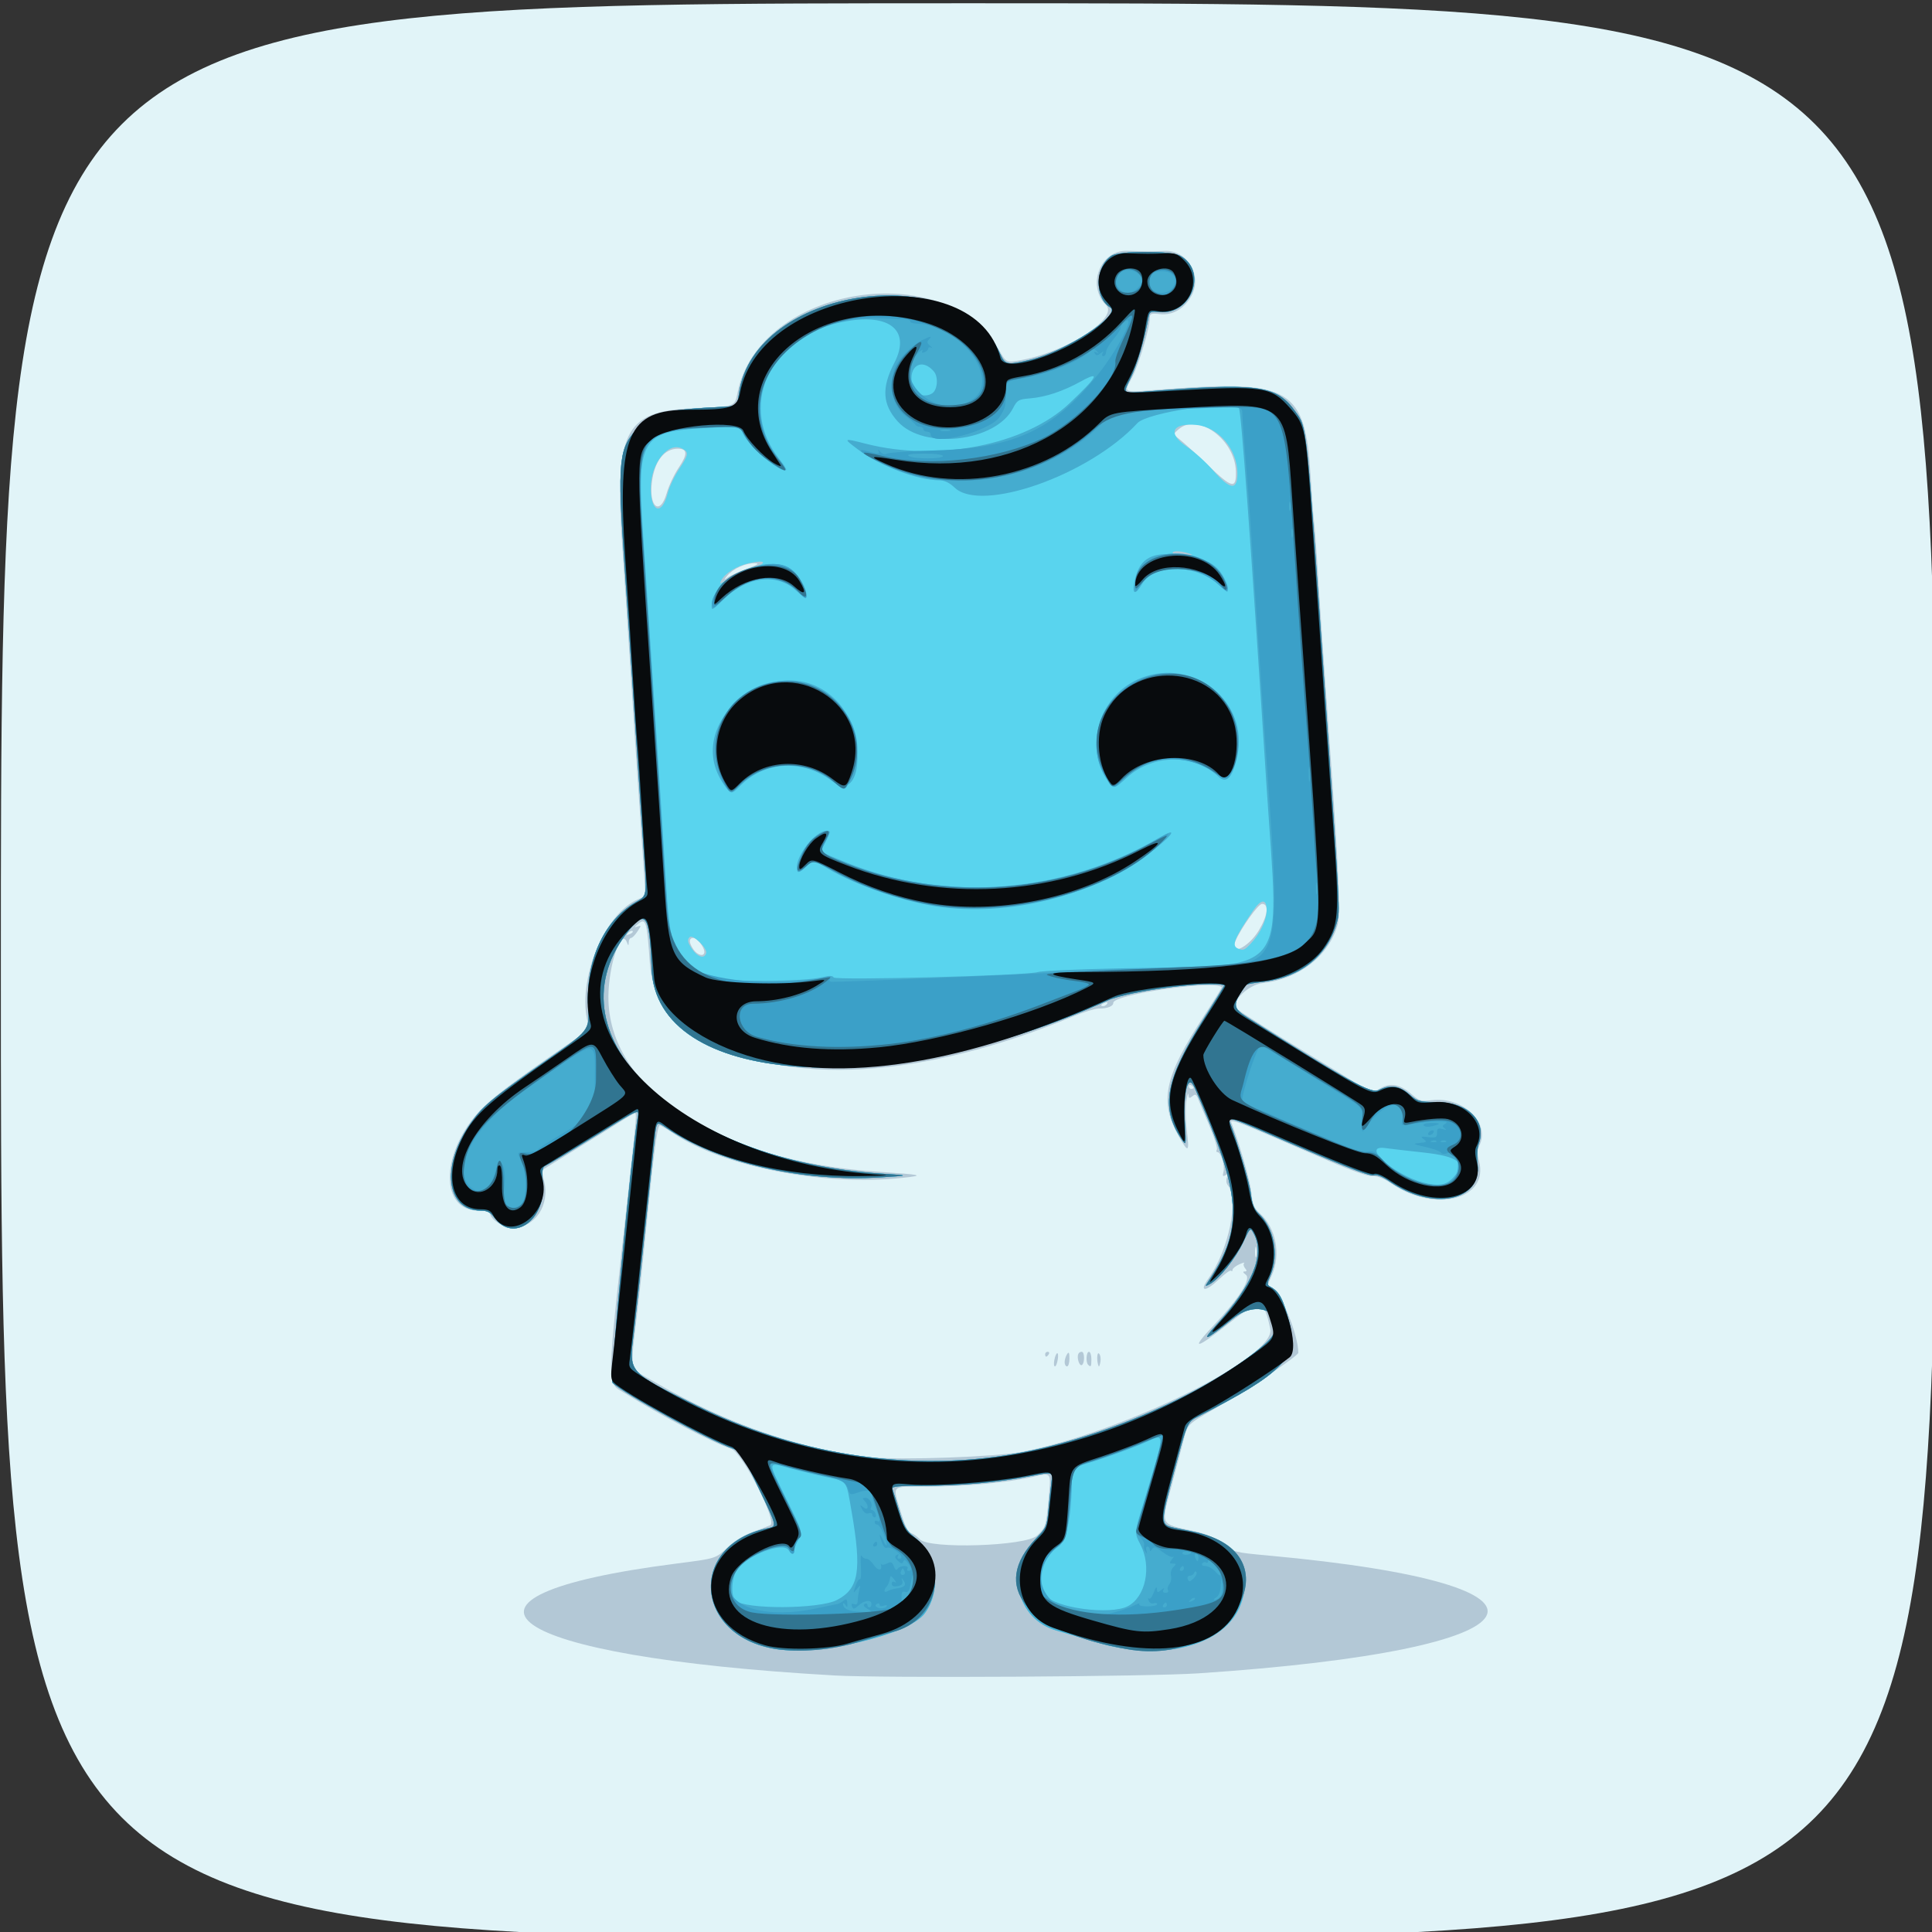 <?xml version="1.0" encoding="UTF-8" standalone="no"?>
<!-- Created with Inkscape (http://www.inkscape.org/) -->

<svg
   width="210mm"
   height="210mm"
   viewBox="0 0 210 210"
   version="1.1"
   id="svg5"
   xml:space="preserve"
   inkscape:version="1.2.1 (9c6d41e4, 2022-07-14)"
   sodipodi:docname="mascot_bg.svg"
   xmlns:inkscape="http://www.inkscape.org/namespaces/inkscape"
   xmlns:sodipodi="http://sodipodi.sourceforge.net/DTD/sodipodi-0.dtd"
   xmlns="http://www.w3.org/2000/svg"
   xmlns:svg="http://www.w3.org/2000/svg"><rect x="0" y="0" width="210" height="210" fill="#333333" stroke="none"/><sodipodi:namedview
     id="namedview7"
     pagecolor="#ffffff"
     bordercolor="#666666"
     borderopacity="1.0"
     inkscape:showpageshadow="2"
     inkscape:pageopacity="0.0"
     inkscape:pagecheckerboard="0"
     inkscape:deskcolor="#d1d1d1"
     inkscape:document-units="px"
     showgrid="false"
     inkscape:zoom="0.914906"
     inkscape:cx="379.27393"
     inkscape:cy="540.49268"
     inkscape:window-width="1860"
     inkscape:window-height="1205"
     inkscape:window-x="1303"
     inkscape:window-y="120"
     inkscape:window-maximized="0"
     inkscape:current-layer="layer1" /><defs
     id="defs2" /><g
     inkscape:label="Ebene 1"
     inkscape:groupmode="layer"
     id="layer1"><g
       id="g486"
       style="display:inline"
       transform="translate(0,-35.454)"><path
         style="display:inline;fill:#e1f4f8;stroke-width:0.265"
         d="m 0.094,140.981 c 0,-105.172 0,-105.172 105.172,-105.172 105.172,0 105.172,0 105.172,105.172 0,105.172 0,105.172 -105.172,105.172 -105.172,0 -105.172,0 -105.172,-105.172 z"
         id="path500" /><path
         style="display:inline;fill:#b3c8d6;stroke-width:0.265"
         d="m 90.714,217.569 c -36.246,-2.046 -45.429,-8.553 -17.169,-12.165 4.262,-0.545 4.262,-0.545 5.465,-1.698 0.747,-0.716 1.79,-1.367 2.75,-1.716 0.85,-0.31 1.737,-0.65 1.969,-0.756 0.808,-0.369 -3.049,-7.908 -4.244,-8.296 -1.975,-0.641 -7.845,-3.708 -11.525,-6.02 -2.104,-1.322 -2.142,0.398 0.523,-23.712 0.663,-6.001 0.724,-6.747 0.549,-6.747 -0.094,0 -0.85,0.434 -1.68,0.965 -0.83,0.531 -3.056,1.913 -4.948,3.07 -1.892,1.158 -3.463,2.126 -3.492,2.152 -0.029,0.026 0.072,0.538 0.224,1.138 0.672,2.647 -0.953,5.106 -3.374,5.108 -1.075,9.8e-4 -2.486,-0.893 -2.486,-1.574 0,-0.155 -0.569,-0.277 -1.296,-0.277 -4.11,0 -4.124,-6.044 -0.024,-10.643 1.264,-1.418 3.603,-3.202 9.633,-7.348 2.279,-1.567 2.485,-1.779 2.321,-2.381 -1.24,-4.552 1.754,-11.94 5.461,-13.475 0.8,-0.331 0.803,-0.338 0.682,-2.094 -0.739,-10.746 -1.219,-17.942 -1.565,-23.457 -0.228,-3.638 -0.589,-9.073 -0.802,-12.078 -0.939,-13.255 0.112,-15.415 7.657,-15.737 4.687,-0.2 4.498,-0.13 4.848,-1.799 2.419,-11.532 22.635,-14.743 28.408,-4.513 0.783,1.387 0.783,1.387 2.562,1.046 4.913,-0.942 10.443,-4.557 9.071,-5.929 -2.154,-2.154 -0.637,-6.033 2.312,-5.916 1.948,0.077 2.602,0.079 4.042,0.011 2.403,-0.114 4.068,2.538 2.984,4.75 -0.713,1.454 -2.056,2.276 -3.467,2.121 -0.982,-0.108 -1.124,-0.058 -1.124,0.396 0,1.05 -1.12,4.862 -1.877,6.388 -0.953,1.921 -1.47,1.747 3.994,1.34 13.131,-0.977 14.795,0.043 15.356,9.415 0.135,2.256 0.306,4.518 0.38,5.027 0.074,0.509 0.254,2.891 0.4,5.292 0.252,4.142 0.59,9.022 1.455,21.034 0.811,11.254 1.018,16.356 0.709,17.467 -0.945,3.399 -4.165,5.905 -8.168,6.358 -1.576,0.178 -3.512,2.099 -2.806,2.783 0.303,0.293 4.711,3.073 8.152,5.141 1.601,0.962 3.732,2.264 4.737,2.893 1.827,1.144 1.827,1.144 2.706,0.625 1.112,-0.656 2.18,-0.456 3.432,0.643 0.824,0.723 1.035,0.786 2.163,0.642 3.45,-0.44 6.478,2.521 5.138,5.024 -0.189,0.353 -0.185,0.84 0.013,1.582 1.114,4.174 -4.787,5.688 -9.537,2.448 -0.813,-0.555 -1.515,-0.83 -2.029,-0.795 -0.479,0.033 -2.391,-0.637 -4.895,-1.715 -2.26,-0.973 -5.578,-2.401 -7.375,-3.175 -2.361,-1.017 -3.22,-1.287 -3.1,-0.975 0.932,2.429 2.053,6.345 2.182,7.621 0.13,1.291 0.298,1.711 0.9,2.249 1.792,1.603 2.353,4.511 1.313,6.801 -0.483,1.065 -0.485,1.119 -0.029,1.264 0.939,0.298 2.927,5.135 2.927,7.122 0,0.346 -5.569,4.064 -9.26,6.183 -2.778,1.594 -2.778,1.594 -3.202,3.276 -0.233,0.925 -0.848,3.263 -1.366,5.196 -1.106,4.13 -1.205,3.927 2.258,4.677 1.532,0.332 2.374,0.689 3.307,1.404 1.228,0.941 1.324,0.966 4.956,1.299 34.945,3.206 30.794,10.256 -7.541,12.809 -5.471,0.364 -34.226,0.533 -39.555,0.232 z m 22.017,-15.208 c 0.93,-0.904 0.963,-1.003 1.219,-3.706 0.313,-3.301 0.414,-3.143 -1.7,-2.668 -2.73,0.614 -7.235,1.034 -11.298,1.053 -4.326,0.02 -3.973,-0.358 -2.923,3.131 0.348,1.155 0.699,1.828 1.006,1.925 0.259,0.082 0.684,0.385 0.945,0.672 0.987,1.09 11.556,0.754 12.75,-0.406 z m -1.698,-9.085 c 11.165,-2.169 27.649,-10.309 27.04,-13.353 -0.643,-3.218 -1.102,-3.298 -4.329,-0.752 -3.848,3.036 -4.461,3.136 -1.777,0.292 2.708,-2.87 4.059,-5.006 3.45,-5.451 -0.305,-0.223 -0.357,-0.355 -0.138,-0.355 0.261,0 0.274,-0.089 0.053,-0.355 -0.162,-0.195 -0.206,-0.444 -0.099,-0.553 0.108,-0.109 -0.131,-0.049 -0.531,0.133 -0.4,0.182 -0.728,0.45 -0.728,0.597 0,0.146 -0.074,0.192 -0.165,0.101 -0.091,-0.091 -0.656,0.305 -1.257,0.879 -1.552,1.484 -2.264,1.452 -1.191,-0.054 2.204,-3.096 3.343,-8.623 2.089,-10.135 -0.153,-0.184 -0.196,-0.549 -0.097,-0.809 0.135,-0.351 0.091,-0.418 -0.169,-0.257 -0.265,0.164 -0.313,0.072 -0.197,-0.372 0.177,-0.675 -0.262,-2.14 -0.641,-2.14 -0.14,0 -0.176,-0.127 -0.08,-0.282 0.096,-0.155 -0.268,-1.316 -0.808,-2.58 -0.54,-1.264 -1.091,-2.578 -1.224,-2.92 -0.199,-0.512 -0.311,-0.565 -0.632,-0.298 -0.32,0.265 -0.396,0.234 -0.423,-0.172 -0.018,-0.272 -0.121,0.04 -0.228,0.695 -0.107,0.655 -0.087,2.069 0.045,3.141 0.3,2.443 0.19,2.548 -0.818,0.786 -2.211,-3.867 -1.681,-6.465 2.69,-13.188 1.088,-1.673 1.956,-3.071 1.928,-3.106 -0.657,-0.826 -11.78,0.767 -11.785,1.688 -0.002,0.379 -0.619,0.624 -1.574,0.624 -0.405,0 -1.615,0.365 -2.69,0.812 -16.542,6.872 -31.211,7.726 -40.588,2.361 -3.601,-2.06 -5.284,-4.556 -5.531,-8.2 -0.298,-4.391 -0.425,-4.835 -1.212,-4.217 -0.461,0.362 -0.511,0.466 -0.166,0.343 0.477,-0.17 0.479,-0.15 0.036,0.526 -0.253,0.386 -0.566,0.702 -0.694,0.702 -0.129,0 -0.243,0.208 -0.253,0.463 -0.017,0.42 -0.036,0.418 -0.211,-0.026 -0.607,-1.542 -1.974,2.506 -1.997,5.913 -0.068,10.098 11.92,17.91 29.247,19.06 4.919,0.327 5.208,0.397 2.716,0.664 -8.543,0.915 -19.393,-1.183 -24.869,-4.808 -0.743,-0.492 -1.418,-0.894 -1.5,-0.894 -0.3,0 -0.692,3.114 -1.786,14.155 -0.144,1.455 -0.434,4.134 -0.644,5.953 -0.817,7.075 -1.076,6.066 2.025,7.873 7.606,4.431 15.831,7.28 23.364,8.093 3.089,0.333 13.561,-0.038 16.35,-0.58 z m 3.563,-9.966 c 0.181,-0.949 0.52,-1.05 0.383,-0.114 -0.063,0.429 -0.203,0.78 -0.312,0.78 -0.109,0 -0.141,-0.299 -0.071,-0.665 z m 1.126,0.202 c 0.002,-0.255 0.119,-0.642 0.261,-0.86 0.195,-0.301 0.257,-0.189 0.261,0.463 0.002,0.473 -0.115,0.86 -0.261,0.86 -0.146,0 -0.263,-0.208 -0.261,-0.463 z m 1.494,-0.115 c -0.163,-0.623 -0.021,-1.009 0.37,-1.009 0.316,0 0.328,1.243 0.015,1.437 -0.129,0.08 -0.302,-0.113 -0.384,-0.427 z m 1.06,0.402 c -0.277,-0.277 -0.206,-1.411 0.088,-1.411 0.146,0 0.265,0.357 0.265,0.794 0,0.822 -0.054,0.916 -0.353,0.617 z m 1.152,0.176 c -0.235,-0.47 -0.211,-1.634 0.029,-1.394 0.151,0.151 0.221,0.556 0.156,0.9 -0.065,0.344 -0.148,0.566 -0.185,0.494 z m -5.827,-1.323 c 0,-0.146 0.126,-0.265 0.28,-0.265 0.154,0 0.207,0.119 0.117,0.265 -0.09,0.146 -0.216,0.265 -0.28,0.265 -0.064,0 -0.117,-0.119 -0.117,-0.265 z m 22.937,-11.576 c -0.067,-0.255 -0.121,-0.046 -0.121,0.463 0,0.509 0.054,0.718 0.121,0.463 0.067,-0.255 0.067,-0.671 0,-0.926 z m -6.797,-17.381 c 0,-0.064 -0.119,-0.19 -0.265,-0.28 -0.146,-0.09 -0.265,-0.037 -0.265,0.117 0,0.154 0.119,0.28 0.265,0.28 0.146,0 0.265,-0.052 0.265,-0.117 z m -9.395,-9.141 c 0.093,-0.15 -0.013,-0.194 -0.249,-0.104 -0.458,0.176 -0.542,0.366 -0.162,0.366 0.137,0 0.322,-0.118 0.411,-0.262 z m -43.787,-5.633 c 0,-0.53 -0.783,-1.514 -1.206,-1.514 -0.498,0 -0.486,0.528 0.03,1.264 0.448,0.639 1.176,0.794 1.176,0.25 z m 60.259,-2.321 c 0.986,-1.627 1.144,-2.897 0.361,-2.897 -0.41,0 -2.25,2.567 -2.899,4.044 -0.754,1.716 1.391,0.747 2.539,-1.146 z m -68.057,0.064 c -0.081,-0.082 -0.295,-1.7e-4 -0.474,0.181 -0.259,0.261 -0.229,0.292 0.148,0.148 0.261,-0.099 0.408,-0.247 0.326,-0.329 z m 12.364,-39.362 c 1.255,-0.466 1.475,-0.617 0.916,-0.627 -1.004,-0.019 -2.329,0.577 -2.968,1.334 -0.4,0.474 -0.415,0.539 -0.064,0.267 0.256,-0.198 1.208,-0.636 2.117,-0.974 z M 72.457,89.085 c 0.239,-0.821 0.833,-2.086 1.321,-2.81 0.986,-1.464 0.958,-2.047 -0.099,-2.047 -1.478,0 -2.521,1.333 -2.816,3.597 -0.358,2.752 0.877,3.729 1.595,1.26 z m 61.877,-2.409 c -0.089,-3.411 -4.08,-6.373 -6.185,-4.591 -0.658,0.557 -0.658,0.557 0.1,1.152 0.417,0.327 1.786,1.577 3.043,2.778 2.659,2.541 3.094,2.635 3.043,0.661 z"
         id="path498" /><path
         style="display:inline;fill:#59d4ee;stroke-width:0.265"
         d="m 84.074,214.662 c -8.684,-1.565 -9.205,-11.27 -0.702,-13.082 1.113,-0.237 1.154,-0.048 -0.977,-4.513 -1.659,-3.475 -1.922,-3.877 -2.712,-4.149 -2.586,-0.89 -11.944,-6.007 -13.1,-7.163 -0.291,-0.291 2.003,-24.599 2.708,-28.7 0.196,-1.141 0.466,-1.255 -4.881,2.044 -2.589,1.597 -4.894,2.975 -5.121,3.063 -0.339,0.13 -0.391,0.499 -0.285,2.057 0.265,3.916 -3.241,6.323 -5.25,3.606 -0.441,-0.596 -0.789,-0.782 -1.467,-0.782 -3.864,0 -4.385,-4.921 -1.02,-9.637 1.287,-1.803 2.576,-2.851 8.929,-7.257 3.878,-2.689 3.878,-2.689 3.737,-5.267 -0.274,-5.014 1.674,-9.324 5.13,-11.349 1.325,-0.776 1.285,-0.503 0.879,-6.046 -0.139,-1.892 -0.551,-8.023 -0.917,-13.626 C 68.658,108.259 68.155,100.758 67.905,97.192 67.081,85.392 67.213,84.091 69.46,81.876 c 1.599,-1.577 2.979,-1.908 9.213,-2.208 1.453,-0.07 1.453,-0.07 1.654,-1.476 1.639,-11.455 23.641,-14.788 28.372,-4.297 0.555,1.23 0.738,1.267 3.314,0.662 3.819,-0.897 9.938,-4.911 8.665,-5.684 -1.734,-1.053 -1.654,-4.441 0.133,-5.612 0.84,-0.551 6.34,-0.573 7.403,-0.03 3.061,1.563 1.409,6.414 -2.09,6.136 -1.071,-0.085 -1.178,-0.037 -1.289,0.571 -0.448,2.466 -1.266,5.232 -1.961,6.633 -0.814,1.64 -0.814,1.64 1.24,1.475 12.635,-1.015 14.621,-0.761 16.679,2.128 1.286,1.807 1.197,0.954 3.243,30.776 1.635,23.818 1.617,23.483 1.301,24.656 -0.993,3.686 -3.842,6.035 -7.948,6.551 -1.03,0.129 -1.901,0.275 -1.935,0.323 -1.544,2.157 -1.522,2.528 0.214,3.625 10.831,6.84 13.384,8.253 14.176,7.843 1.232,-0.637 2.25,-0.501 3.327,0.444 0.906,0.796 1.081,0.844 3.118,0.86 3.278,0.026 5.324,2.08 4.457,4.476 -0.178,0.492 -0.237,1.413 -0.141,2.218 0.482,4.073 -4.855,5.163 -9.53,1.947 -0.796,-0.547 -1.415,-0.795 -1.736,-0.693 -0.469,0.149 -3.33,-0.985 -12.674,-5.023 -2.39,-1.033 -3.214,-1.292 -3.085,-0.968 0.838,2.096 2.241,6.817 2.386,8.028 0.133,1.112 0.35,1.661 0.838,2.117 1.676,1.564 2.241,4.469 1.299,6.686 -0.41,0.967 -0.411,1.061 -0.008,1.287 0.984,0.551 1.359,1.266 2.071,3.955 0.974,3.675 -0.832,5.524 -9.866,10.102 -1.253,0.635 -1.253,0.635 -2.663,5.959 -1.537,5.805 -1.536,5.855 0.116,6.204 0.291,0.061 1.199,0.246 2.017,0.41 4.565,0.916 6.799,5.157 4.646,8.82 -2.254,3.835 -8.687,5.176 -15.262,3.181 -1.528,-0.464 -3.447,-1.028 -4.265,-1.254 -4.437,-1.227 -5.629,-6.578 -2.242,-10.062 1.08,-1.111 1.155,-1.287 1.321,-3.108 0.097,-1.062 0.243,-2.419 0.324,-3.017 0.148,-1.087 0.148,-1.087 -2.323,-0.611 -3.582,0.689 -7.451,1.037 -11.524,1.037 -2.747,0 -3.544,0.076 -3.449,0.331 0.068,0.182 0.393,1.246 0.723,2.364 0.502,1.701 0.768,2.168 1.627,2.858 2.502,2.01 3.031,5.829 1.156,8.344 -1.748,2.344 -11.74,4.671 -16.43,3.825 z m 25.293,-21.03 c 9.988,-1.571 21.997,-6.737 28.164,-12.115 3.06,-2.669 -0.386,-5.298 -3.559,-2.715 -2.951,2.402 -3.545,2.623 -1.75,0.651 3.904,-4.289 5.274,-7.597 4.084,-9.865 -0.399,-0.762 -0.399,-0.762 -1.197,0.926 -0.821,1.736 -2.614,3.982 -3.601,4.51 -0.558,0.299 -0.558,0.299 -0.053,-0.468 3.766,-5.711 3.491,-9.294 -1.602,-20.875 -0.713,-1.622 -1.268,0.377 -1.063,3.836 0.149,2.514 0.149,2.514 -0.382,1.72 -2.3,-3.439 -1.73,-6.461 2.468,-13.096 1.243,-1.964 2.24,-3.578 2.215,-3.586 -1.632,-0.538 -10.375,0.596 -12.708,1.649 -24.426,11.022 -49.106,9.285 -49.556,-3.487 -0.211,-5.992 -0.662,-6.587 -2.803,-3.704 -8.357,11.255 5.93,24.602 27.848,26.016 3.043,0.196 3.043,0.196 -0.132,0.396 -8.52,0.537 -17.754,-1.589 -23.283,-5.362 -1.089,-0.743 -1.095,-0.739 -1.278,0.976 -0.089,0.837 -0.583,5.51 -1.098,10.385 -0.515,4.875 -1.054,9.813 -1.198,10.973 -0.533,4.285 -0.67,4.127 6.749,7.796 10.62,5.251 22.623,7.187 33.734,5.439 z m -32.611,-54.565 c 0.173,-0.519 -1.441,-2.098 -1.791,-1.753 -0.224,0.221 -0.23,0.447 -0.019,0.839 0.654,1.221 1.556,1.677 1.811,0.913 z m 59.209,-1.063 c 1.006,-1.061 1.713,-2.557 1.713,-3.627 0,-1.254 -0.599,-1.231 -1.471,0.056 -2.067,3.05 -2.375,3.827 -1.638,4.124 0.58,0.234 0.693,0.19 1.396,-0.552 z M 81.737,97.208 c 1.758,-0.544 1.528,-0.951 -0.305,-0.54 -1.374,0.308 -2.605,1.07 -3.039,1.881 -0.244,0.456 -0.141,0.433 0.776,-0.174 0.582,-0.385 1.737,-0.91 2.568,-1.167 z m 47.474,-1.603 c -0.963,-0.308 -1.91,-0.308 -1.72,0 0.09,0.146 0.663,0.253 1.272,0.238 0.947,-0.023 1.012,-0.057 0.447,-0.238 z M 72.575,89.071 c 0.17,-0.674 0.719,-1.844 1.22,-2.599 1.057,-1.593 1.102,-1.859 0.379,-2.246 -1.534,-0.821 -3.437,1.559 -3.437,4.3 0,2.638 1.219,2.999 1.837,0.545 z m 61.927,-2.156 c 0,-2.606 -2.054,-5.039 -4.449,-5.269 -2.693,-0.259 -3.2,0.937 -1.012,2.389 0.78,0.518 2.048,1.666 2.818,2.551 1.844,2.12 2.644,2.219 2.644,0.328 z"
         id="path496" /><path
         style="display:inline;fill:#45accf;stroke-width:0.265"
         d="m 84.074,214.662 c -8.684,-1.565 -9.205,-11.27 -0.702,-13.082 1.113,-0.237 1.154,-0.048 -0.977,-4.513 -1.659,-3.475 -1.922,-3.877 -2.712,-4.149 -2.586,-0.89 -11.944,-6.007 -13.1,-7.163 -0.291,-0.291 2.003,-24.599 2.708,-28.7 0.196,-1.141 0.466,-1.255 -4.881,2.044 -2.589,1.597 -4.894,2.975 -5.121,3.063 -0.339,0.13 -0.391,0.499 -0.285,2.057 0.265,3.916 -3.241,6.323 -5.25,3.606 -0.441,-0.596 -0.789,-0.782 -1.467,-0.782 -3.864,0 -4.385,-4.921 -1.02,-9.637 1.287,-1.803 2.576,-2.851 8.929,-7.257 3.878,-2.689 3.878,-2.689 3.737,-5.267 -0.274,-5.014 1.674,-9.324 5.13,-11.349 1.325,-0.776 1.285,-0.503 0.879,-6.046 -0.139,-1.892 -0.551,-8.023 -0.917,-13.626 C 68.658,108.259 68.155,100.758 67.905,97.192 67.081,85.392 67.213,84.091 69.46,81.876 c 1.599,-1.577 2.979,-1.908 9.213,-2.208 1.453,-0.07 1.453,-0.07 1.654,-1.476 1.639,-11.455 23.641,-14.788 28.372,-4.297 0.555,1.23 0.738,1.267 3.314,0.662 3.819,-0.897 9.938,-4.911 8.665,-5.684 -1.734,-1.053 -1.654,-4.441 0.133,-5.612 0.84,-0.551 6.34,-0.573 7.403,-0.03 3.061,1.563 1.409,6.414 -2.09,6.136 -1.071,-0.085 -1.178,-0.037 -1.289,0.571 -0.448,2.466 -1.266,5.232 -1.961,6.633 -0.814,1.64 -0.814,1.64 1.24,1.475 12.635,-1.015 14.621,-0.761 16.679,2.128 1.286,1.807 1.197,0.954 3.243,30.776 1.635,23.818 1.617,23.483 1.301,24.656 -0.993,3.686 -3.842,6.035 -7.948,6.551 -1.03,0.129 -1.901,0.275 -1.935,0.323 -1.544,2.157 -1.522,2.528 0.214,3.625 10.831,6.84 13.384,8.253 14.176,7.843 1.232,-0.637 2.25,-0.501 3.327,0.444 0.906,0.796 1.081,0.844 3.118,0.86 3.278,0.026 5.324,2.08 4.457,4.476 -0.178,0.492 -0.237,1.413 -0.141,2.218 0.482,4.073 -4.855,5.163 -9.53,1.947 -0.796,-0.547 -1.415,-0.795 -1.736,-0.693 -0.469,0.149 -3.33,-0.985 -12.674,-5.023 -2.39,-1.033 -3.214,-1.292 -3.085,-0.968 0.838,2.096 2.241,6.817 2.386,8.028 0.133,1.112 0.35,1.661 0.838,2.117 1.676,1.564 2.241,4.469 1.299,6.686 -0.41,0.967 -0.411,1.061 -0.008,1.287 0.984,0.551 1.359,1.266 2.071,3.955 0.974,3.675 -0.832,5.524 -9.866,10.102 -1.253,0.635 -1.253,0.635 -2.663,5.959 -1.537,5.805 -1.536,5.855 0.116,6.204 0.291,0.061 1.199,0.246 2.017,0.41 4.565,0.916 6.799,5.157 4.646,8.82 -2.254,3.835 -8.687,5.176 -15.262,3.181 -1.528,-0.464 -3.447,-1.028 -4.265,-1.254 -4.437,-1.227 -5.629,-6.578 -2.242,-10.062 1.08,-1.111 1.155,-1.287 1.321,-3.108 0.097,-1.062 0.243,-2.419 0.324,-3.017 0.148,-1.087 0.148,-1.087 -2.323,-0.611 -3.582,0.689 -7.451,1.037 -11.524,1.037 -2.747,0 -3.544,0.076 -3.449,0.331 0.068,0.182 0.393,1.246 0.723,2.364 0.502,1.701 0.768,2.168 1.627,2.858 2.502,2.01 3.031,5.829 1.156,8.344 -1.748,2.344 -11.74,4.671 -16.43,3.825 z m 38.51,-4.618 c 1.953,-1.01 2.625,-4.317 1.366,-6.723 -0.641,-1.224 -0.639,-1.257 0.195,-3.999 2.571,-8.453 2.546,-8.081 0.467,-7.138 -1.952,0.885 -7.064,2.64 -7.689,2.64 -0.314,0 -0.411,0.297 -0.411,1.257 0.001,3.981 -0.579,6.933 -1.471,7.484 -1.701,1.051 -2.414,3.766 -1.387,5.282 0.929,1.372 7.015,2.188 8.931,1.197 z m -31.617,-0.674 c 2.398,-1.235 2.718,-3.174 1.592,-9.651 -0.603,-3.469 -0.422,-3.222 -2.718,-3.712 -1.121,-0.239 -2.911,-0.672 -3.979,-0.962 -2.492,-0.675 -2.468,-0.875 -0.398,3.327 1.771,3.596 1.778,3.62 1.333,4.374 -0.246,0.417 -0.448,0.948 -0.448,1.181 0,0.542 -0.254,0.538 -0.656,-0.011 -0.638,-0.873 -4.385,0.553 -5.537,2.107 -0.63,0.849 -0.761,2.856 -0.222,3.395 0.988,0.988 9.09,0.953 11.033,-0.047 z m 18.401,-15.738 c 9.988,-1.571 21.997,-6.737 28.164,-12.115 3.06,-2.669 -0.386,-5.298 -3.559,-2.715 -2.951,2.402 -3.545,2.623 -1.75,0.651 3.904,-4.289 5.274,-7.597 4.084,-9.865 -0.399,-0.762 -0.399,-0.762 -1.197,0.926 -0.821,1.736 -2.614,3.982 -3.601,4.51 -0.558,0.299 -0.558,0.299 -0.053,-0.468 3.766,-5.711 3.491,-9.294 -1.602,-20.875 -0.713,-1.622 -1.268,0.377 -1.063,3.836 0.149,2.514 0.149,2.514 -0.382,1.72 -2.3,-3.439 -1.73,-6.461 2.468,-13.096 1.243,-1.964 2.24,-3.578 2.215,-3.586 -1.632,-0.538 -10.375,0.596 -12.708,1.649 -24.426,11.022 -49.106,9.285 -49.556,-3.487 -0.211,-5.992 -0.662,-6.587 -2.803,-3.704 -8.357,11.255 5.93,24.602 27.848,26.016 3.043,0.196 3.043,0.196 -0.132,0.396 -8.52,0.537 -17.754,-1.589 -23.283,-5.362 -1.089,-0.743 -1.095,-0.739 -1.278,0.976 -0.089,0.837 -0.583,5.51 -1.098,10.385 -0.515,4.875 -1.054,9.813 -1.198,10.973 -0.533,4.285 -0.67,4.127 6.749,7.796 10.62,5.251 22.623,7.187 33.734,5.439 z m 48.617,-30.202 c 1.448,-1.581 0.567,-2.291 -3.373,-2.716 -1.673,-0.181 -3.489,-0.391 -4.035,-0.468 -2.715,-0.383 0.852,2.876 4.084,3.731 1.701,0.45 2.537,0.313 3.325,-0.547 z M 89.384,141.674 c 0.745,-0.19 1.104,-0.183 1.232,0.023 0.212,0.343 21.096,-0.205 22.191,-0.582 0.364,-0.125 4.293,-0.306 8.731,-0.401 19.011,-0.408 17.504,1.419 16.146,-19.578 -1.757,-27.172 -2.776,-41.09 -3.024,-41.338 -0.87,-0.87 -9.961,0.488 -11.03,1.647 -5.198,5.639 -16.955,9.792 -19.861,7.015 -0.554,-0.529 -1.104,-0.795 -1.651,-0.798 -2.369,-0.011 -6.429,-1.54 -8.811,-3.317 -1.709,-1.275 -1.685,-1.295 0.803,-0.659 7.853,2.009 17.336,0.137 22.105,-4.362 3.074,-2.9 3.464,-3.614 1.333,-2.442 -2.038,1.121 -3.886,1.736 -5.644,1.879 -1.181,0.096 -1.344,0.192 -1.785,1.051 -1.886,3.677 -9.709,4.586 -12.536,1.457 -1.672,-1.851 -1.781,-3.666 -0.381,-6.356 1.934,-3.715 -0.743,-5.619 -6.121,-4.353 -7.639,1.798 -10.815,9.222 -6.343,14.83 0.453,0.568 0.773,1.083 0.712,1.144 -0.469,0.469 -4.125,-2.61 -4.675,-3.938 -0.338,-0.815 -0.338,-0.815 -3.798,-0.636 -7.419,0.383 -7.816,1.071 -7.038,12.187 0.132,1.892 0.369,5.404 0.526,7.805 0.157,2.401 0.462,6.985 0.677,10.186 0.492,7.317 0.865,13.086 1.284,19.855 0.443,7.172 1.13,8.492 5.072,9.754 1.483,0.475 9.933,0.421 11.886,-0.076 z M 102.488,134.076 c -3.812,-0.458 -9.334,-2.317 -12.52,-4.215 -1.582,-0.942 -1.582,-0.942 -2.285,-0.269 -0.85,0.815 -1.071,0.842 -1.071,0.134 0,-1.405 2.065,-3.958 3.201,-3.958 0.503,0 0.502,0.024 -0.039,1.084 -0.666,1.305 -0.865,1.092 2.175,2.333 10.849,4.431 23.702,3.404 34.152,-2.73 1.822,-1.07 1.541,-0.408 -0.529,1.244 -6.074,4.846 -15.095,7.338 -23.085,6.377 z M 78.959,121.102 c -5.522,-7.02 5.74,-15.901 11.996,-9.459 3.273,3.371 2.843,11.272 -0.475,8.738 -3.128,-2.388 -7.242,-2.236 -9.896,0.366 -1.075,1.054 -1.075,1.054 -1.625,0.355 z m 41.278,-1.03 c -2.442,-3.851 -0.54,-9.261 3.845,-10.94 5.737,-2.196 11.654,2.617 10.412,8.469 -0.507,2.388 -1.174,3.109 -2.076,2.245 -2.611,-2.5 -7.122,-2.442 -9.933,0.127 -1.463,1.337 -1.463,1.337 -2.248,0.099 z M 77.352,101.285 c 0,-2.99 6.208,-5.801 8.668,-3.925 0.89,0.679 1.651,2.016 1.651,2.901 0,0.313 -0.336,0.13 -1.167,-0.637 -2.053,-1.893 -5.23,-1.528 -7.754,0.889 -1.381,1.323 -1.398,1.333 -1.398,0.772 z m 45.927,-2.439 c 0.452,-2.511 1.672,-3.37 4.427,-3.116 3.23,0.298 4.498,0.907 5.366,2.574 0.699,1.344 0.467,1.73 -0.488,0.813 -2.471,-2.371 -7.107,-2.457 -8.464,-0.157 -0.691,1.172 -1.063,1.122 -0.841,-0.114 z M 101.33,78.205 c 0.58,-0.379 0.685,-1.788 0.177,-2.377 -1.458,-1.689 -3.044,-0.318 -2.201,1.901 0.261,0.686 1.321,0.935 2.024,0.476 z"
         id="path494" /><path
         style="display:inline;fill:#3ba0c8;stroke-width:0.265"
         d="m 84.298,214.681 c -8.844,-1.402 -9.541,-11.265 -0.927,-13.101 1.113,-0.237 1.154,-0.048 -0.977,-4.513 -1.659,-3.475 -1.922,-3.877 -2.712,-4.149 -2.586,-0.89 -11.944,-6.007 -13.1,-7.163 -0.291,-0.291 2.003,-24.599 2.708,-28.7 0.196,-1.141 0.466,-1.255 -4.881,2.044 -2.589,1.597 -4.894,2.975 -5.121,3.063 -0.339,0.13 -0.391,0.499 -0.285,2.057 0.265,3.916 -3.241,6.323 -5.25,3.606 -0.441,-0.596 -0.789,-0.782 -1.467,-0.782 -3.791,0 -4.383,-4.854 -1.153,-9.458 1.35,-1.924 2.181,-2.617 8.136,-6.779 4.803,-3.357 4.803,-3.357 4.663,-5.929 -0.274,-5.008 1.676,-9.319 5.13,-11.343 1.325,-0.776 1.285,-0.503 0.879,-6.046 -0.139,-1.892 -0.551,-8.023 -0.917,-13.626 C 68.658,108.259 68.155,100.758 67.905,97.192 67.081,85.392 67.213,84.091 69.46,81.876 c 1.599,-1.577 2.979,-1.908 9.213,-2.208 1.453,-0.07 1.453,-0.07 1.654,-1.476 1.639,-11.455 23.641,-14.788 28.372,-4.297 0.555,1.23 0.738,1.267 3.314,0.662 3.819,-0.897 9.938,-4.911 8.665,-5.684 -1.734,-1.053 -1.654,-4.441 0.133,-5.612 0.84,-0.551 6.34,-0.573 7.403,-0.03 3.081,1.573 1.341,6.471 -2.179,6.136 -0.978,-0.093 -1.088,-0.041 -1.198,0.567 -0.452,2.48 -1.267,5.236 -1.963,6.639 -0.814,1.64 -0.814,1.64 1.24,1.475 12.635,-1.015 14.621,-0.761 16.679,2.128 1.286,1.807 1.197,0.954 3.243,30.776 1.628,23.725 1.616,23.487 1.307,24.657 -0.954,3.616 -3.897,6.04 -7.954,6.549 -1.03,0.129 -1.901,0.275 -1.935,0.323 -1.544,2.157 -1.522,2.528 0.214,3.625 10.831,6.84 13.384,8.253 14.176,7.843 1.232,-0.637 2.25,-0.501 3.327,0.444 0.906,0.796 1.081,0.844 3.118,0.86 3.278,0.026 5.324,2.08 4.457,4.476 -0.178,0.492 -0.237,1.413 -0.141,2.218 0.482,4.073 -4.855,5.163 -9.53,1.947 -0.796,-0.547 -1.415,-0.795 -1.736,-0.693 -0.472,0.15 -3.893,-1.209 -12.679,-5.036 -2.451,-1.067 -3.221,-1.309 -3.085,-0.968 0.845,2.116 2.246,6.827 2.391,8.041 0.133,1.112 0.35,1.661 0.838,2.117 1.676,1.564 2.241,4.469 1.299,6.686 -0.41,0.967 -0.411,1.061 -0.008,1.287 0.984,0.551 1.359,1.266 2.071,3.955 0.974,3.675 -0.832,5.524 -9.864,10.101 -1.252,0.634 -1.252,0.634 -2.67,5.954 -1.547,5.806 -1.546,5.858 0.121,6.209 0.291,0.061 1.199,0.246 2.017,0.41 11.208,2.25 4.174,14.762 -7.176,12.765 -11.097,-1.953 -15.078,-6.801 -9.931,-12.097 1.062,-1.093 1.14,-1.276 1.305,-3.092 0.097,-1.062 0.243,-2.419 0.324,-3.017 0.148,-1.087 0.148,-1.087 -2.323,-0.611 -3.582,0.689 -7.451,1.037 -11.524,1.037 -2.747,0 -3.544,0.076 -3.449,0.331 0.068,0.182 0.393,1.246 0.723,2.364 0.502,1.701 0.768,2.168 1.627,2.858 3.92,3.15 2.604,9.117 -2.28,10.336 -0.584,0.146 -2.25,0.632 -3.701,1.08 -2.867,0.885 -6.436,1.189 -9.069,0.772 z m 37.291,-4.1 c 0.683,-0.207 1.501,-0.516 1.818,-0.685 0.316,-0.169 0.508,-0.199 0.426,-0.066 -0.082,0.133 0.32,0.238 0.894,0.234 0.574,-0.004 1.044,-0.114 1.044,-0.244 0,-0.13 -0.169,-0.171 -0.375,-0.092 -0.206,0.079 -0.451,-0.053 -0.543,-0.294 -0.092,-0.241 -0.075,-0.346 0.038,-0.232 0.113,0.113 0.349,-0.188 0.523,-0.67 0.193,-0.533 0.325,-0.682 0.337,-0.38 0.018,0.432 0.078,0.449 0.468,0.132 0.304,-0.247 0.384,-0.257 0.249,-0.032 -0.126,0.21 -0.043,0.331 0.229,0.331 0.235,0 0.351,-0.124 0.257,-0.276 -0.094,-0.152 -0.027,-0.449 0.148,-0.66 0.175,-0.211 0.256,-0.625 0.179,-0.919 -0.077,-0.294 0.036,-0.712 0.252,-0.927 0.347,-0.347 0.34,-0.392 -0.056,-0.392 -0.385,0 -0.399,-0.065 -0.094,-0.463 0.195,-0.255 0.254,-0.379 0.132,-0.276 -0.122,0.103 -0.634,-0.127 -1.137,-0.511 -0.756,-0.577 -0.956,-0.632 -1.154,-0.319 -0.167,0.264 -0.241,0.278 -0.243,0.048 -0.002,-0.182 -0.119,-0.331 -0.26,-0.331 -0.141,0 -0.189,0.208 -0.107,0.463 0.118,0.367 0.094,0.385 -0.116,0.09 -0.146,-0.205 -0.208,-0.52 -0.139,-0.701 0.069,-0.18 -0.129,-0.565 -0.44,-0.854 -0.565,-0.527 -0.565,-0.527 0.364,-3.533 1.632,-5.275 2.244,-7.679 1.924,-7.546 -3.019,1.251 -6.063,2.387 -7.635,2.849 -1.971,0.58 -1.971,0.58 -2.297,4.443 -0.326,3.863 -0.326,3.863 -1.471,4.921 -4.298,3.972 0.466,8.811 6.786,6.893 z m -32.86,-0.304 c 1.091,-0.232 2.121,-0.446 2.288,-0.474 0.167,-0.029 0.47,-0.19 0.672,-0.358 0.295,-0.244 0.377,-0.19 0.412,0.273 0.034,0.457 -0.009,0.496 -0.205,0.185 -0.137,-0.216 -0.251,-0.259 -0.253,-0.095 -0.007,0.53 0.627,0.803 1.98,0.852 1.242,0.045 1.284,0.026 0.692,-0.315 -0.409,-0.235 -0.525,-0.429 -0.331,-0.549 0.165,-0.102 0.3,-0.059 0.3,0.095 0,0.154 0.099,0.28 0.22,0.28 0.121,0 0.22,-0.159 0.22,-0.353 0,-0.52 -0.756,-0.446 -1.399,0.137 -0.477,0.433 -0.584,0.449 -0.714,0.111 -0.104,-0.271 -0.03,-0.351 0.231,-0.251 0.249,0.096 0.385,-0.025 0.387,-0.344 0.002,-0.27 0.076,-0.789 0.165,-1.153 0.158,-0.646 0.152,-0.649 -0.265,-0.132 -0.404,0.501 -0.411,0.484 -0.14,-0.33 0.158,-0.473 0.374,-0.806 0.48,-0.74 0.106,0.066 0.155,-0.559 0.107,-1.389 -0.047,-0.83 -0.017,-1.36 0.067,-1.178 0.084,0.182 0.319,0.331 0.522,0.331 0.203,0 0.563,0.297 0.801,0.659 0.425,0.649 0.954,0.689 0.803,0.06 -0.043,-0.177 -0.028,-0.234 0.033,-0.126 0.061,0.108 0.341,0.073 0.622,-0.078 0.421,-0.225 0.551,-0.17 0.729,0.312 0.143,0.387 0.282,0.481 0.408,0.276 0.105,-0.17 0.43,-0.31 0.721,-0.31 0.291,0 0.456,0.119 0.366,0.265 -0.09,0.146 -0.037,0.265 0.117,0.265 0.374,0 0.341,-0.295 -0.098,-0.874 -0.269,-0.354 -0.395,-0.388 -0.489,-0.132 -0.099,0.268 -0.229,0.248 -0.581,-0.087 -0.347,-0.33 -0.376,-0.48 -0.123,-0.636 0.214,-0.132 0.264,-0.097 0.142,0.101 -0.104,0.168 -0.063,0.305 0.091,0.305 0.495,0 0.3,-0.456 -0.389,-0.907 -0.368,-0.241 -0.785,-0.367 -0.927,-0.279 -0.142,0.088 -0.376,-0.153 -0.522,-0.535 -0.383,-1.008 -0.283,-1.193 0.142,-0.263 0.487,1.063 0.49,0.362 0.004,-0.802 -0.211,-0.505 -0.509,-0.918 -0.661,-0.918 -0.153,0 -0.278,-0.126 -0.278,-0.28 0,-0.154 0.119,-0.207 0.265,-0.117 0.376,0.232 0.328,-0.262 -0.132,-1.364 -0.218,-0.522 -0.397,-1.173 -0.397,-1.447 0,-0.56 -0.629,-0.647 -1.712,-0.235 -0.565,0.215 -0.714,0.179 -0.83,-0.198 -0.334,-1.083 -0.626,-1.231 -3.823,-1.935 -1.811,-0.399 -3.627,-0.855 -4.037,-1.014 -0.41,-0.159 -0.79,-0.289 -0.846,-0.289 -0.056,0 0.734,1.756 1.755,3.903 1.797,3.779 1.843,3.925 1.441,4.605 -0.228,0.386 -0.415,0.892 -0.415,1.124 0,0.591 -0.44,0.528 -0.6,-0.086 -0.24,-0.92 -3.895,0.309 -5.309,1.785 -3.389,3.537 1.261,6.146 8.29,4.651 z m 6.218,-6.986 c 0.09,-0.146 0.216,-0.265 0.28,-0.265 0.064,0 0.117,0.119 0.117,0.265 0,0.146 -0.126,0.265 -0.28,0.265 -0.154,0 -0.207,-0.119 -0.117,-0.265 z m -0.132,-3.203 c 0,-0.161 -0.177,-0.225 -0.393,-0.142 -0.239,0.092 -0.515,-0.079 -0.705,-0.435 -0.282,-0.53 -0.27,-0.551 0.128,-0.222 0.542,0.447 0.651,-0.179 0.123,-0.707 -0.247,-0.247 -0.224,-0.318 0.104,-0.318 0.456,0 0.837,0.692 0.596,1.082 -0.082,0.132 -0.035,0.241 0.103,0.241 0.139,0 0.32,0.179 0.404,0.397 0.084,0.218 0.037,0.397 -0.104,0.397 -0.141,0 -0.256,-0.132 -0.256,-0.293 z m 1.587,9.894 c 0,-0.073 -0.179,-0.064 -0.397,0.02 -0.218,0.084 -0.397,0.03 -0.397,-0.12 0,-0.15 -0.132,-0.19 -0.293,-0.091 -0.207,0.128 -0.195,0.242 0.042,0.388 0.327,0.202 1.044,0.066 1.044,-0.198 z m 30.427,-0.076 c 0,-0.146 -0.052,-0.265 -0.117,-0.265 -0.064,0 -0.19,0.119 -0.28,0.265 -0.09,0.146 -0.037,0.265 0.117,0.265 0.154,0 0.28,-0.119 0.28,-0.265 z m -28.067,-1.156 c 0.303,-0.49 0.537,-1.234 0.52,-1.654 -0.021,-0.519 -0.066,-0.593 -0.143,-0.233 -0.062,0.291 -0.172,0.808 -0.245,1.149 -0.088,0.408 -0.265,0.569 -0.519,0.471 -0.274,-0.105 -0.386,0.042 -0.386,0.505 0,0.861 0.115,0.826 0.772,-0.238 z m 31.117,0.413 c -0.082,-0.082 -0.295,-1.7e-4 -0.474,0.181 -0.259,0.261 -0.229,0.292 0.148,0.148 0.261,-0.099 0.408,-0.247 0.326,-0.329 z m 2.757,-0.166 c 0.173,-0.209 0.266,-0.774 0.207,-1.257 -0.108,-0.877 -0.108,-0.877 -0.15,0.102 -0.027,0.62 -0.212,1.078 -0.505,1.249 -0.255,0.148 -0.329,0.273 -0.165,0.278 0.164,0.004 0.44,-0.163 0.613,-0.372 z M 97.461,208.109 c 0.873,-0.118 1.098,-0.371 0.758,-0.852 -0.238,-0.337 -0.258,-0.331 -0.14,0.041 0.097,0.306 -0.053,0.472 -0.504,0.559 -0.437,0.083 -0.643,0.002 -0.643,-0.253 0,-0.23 0.128,-0.299 0.331,-0.177 0.19,0.114 0.162,-0.009 -0.066,-0.29 -0.385,-0.474 -0.4,-0.474 -0.489,0.015 -0.051,0.277 -0.199,0.617 -0.331,0.756 -0.356,0.374 -0.289,0.737 0.092,0.499 0.182,-0.114 0.628,-0.247 0.992,-0.297 z m 32.586,-1.763 c -0.077,-0.14 -0.186,-0.111 -0.245,0.066 -0.058,0.175 -0.271,0.318 -0.472,0.318 -0.208,0 -0.304,0.163 -0.222,0.376 0.121,0.314 0.222,0.303 0.611,-0.066 0.257,-0.243 0.404,-0.556 0.328,-0.694 z M 98.333,206.289 c -0.074,-0.194 -0.169,-0.353 -0.211,-0.353 -0.042,0 -0.137,0.159 -0.211,0.353 -0.074,0.194 0.021,0.353 0.211,0.353 0.191,0 0.286,-0.159 0.211,-0.353 z m 34.317,0.218 c 0,-0.123 -0.298,-0.569 -0.661,-0.992 -0.364,-0.423 -0.661,-0.613 -0.661,-0.422 -1.8e-4,0.19 -0.111,0.278 -0.247,0.194 -0.135,-0.084 -0.321,-0.031 -0.412,0.117 -0.091,0.148 0.058,0.269 0.332,0.269 0.274,0 0.728,0.231 1.008,0.513 0.592,0.596 0.642,0.621 0.642,0.321 z m -3.969,-0.57 c 0,-0.146 -0.052,-0.265 -0.117,-0.265 -0.064,0 -0.19,0.119 -0.28,0.265 -0.09,0.146 -0.037,0.265 0.117,0.265 0.154,0 0.28,-0.119 0.28,-0.265 z m 1.587,-1.191 c 0,-0.218 -0.115,-0.397 -0.256,-0.397 -0.141,0 -0.188,0.179 -0.104,0.397 0.084,0.218 0.199,0.397 0.256,0.397 0.057,0 0.104,-0.179 0.104,-0.397 z m -0.794,-0.557 c 0,-0.057 -0.245,-0.104 -0.545,-0.104 -0.3,0 -0.474,0.114 -0.388,0.253 0.141,0.228 0.933,0.102 0.933,-0.149 z m -20.108,-10.556 c 9.988,-1.571 21.997,-6.737 28.164,-12.115 3.06,-2.669 -0.386,-5.298 -3.559,-2.715 -2.951,2.402 -3.545,2.623 -1.75,0.651 3.904,-4.289 5.274,-7.597 4.084,-9.865 -0.399,-0.762 -0.399,-0.762 -1.197,0.926 -0.821,1.736 -2.614,3.982 -3.601,4.51 -0.558,0.299 -0.558,0.299 -0.053,-0.468 3.766,-5.711 3.491,-9.294 -1.602,-20.875 -0.713,-1.622 -1.268,0.377 -1.063,3.836 0.149,2.514 0.149,2.514 -0.382,1.72 -2.3,-3.439 -1.73,-6.461 2.468,-13.096 1.243,-1.964 2.24,-3.578 2.215,-3.586 -1.632,-0.538 -10.375,0.596 -12.708,1.649 -24.426,11.022 -49.106,9.285 -49.556,-3.487 -0.211,-5.992 -0.662,-6.587 -2.803,-3.704 -8.357,11.255 5.93,24.602 27.848,26.016 3.043,0.196 3.043,0.196 -0.132,0.396 -8.52,0.537 -17.754,-1.589 -23.283,-5.362 -1.089,-0.743 -1.095,-0.739 -1.278,0.976 -0.089,0.837 -0.583,5.51 -1.098,10.385 -0.515,4.875 -1.054,9.813 -1.198,10.973 -0.533,4.285 -0.67,4.127 6.749,7.796 10.62,5.251 22.623,7.187 33.734,5.439 z M 56.598,166.402 c 0.692,-0.506 0.712,-3.575 0.032,-4.849 -0.458,-0.86 -0.458,-0.86 0.591,-0.86 0.577,0 1.119,-0.112 1.203,-0.248 0.084,-0.137 0.816,-0.643 1.626,-1.124 1.9,-1.131 2.133,-1.274 3.477,-2.142 1.124,-0.726 1.124,-0.726 1.12,-4.096 -0.006,-4.938 0.766,-5.045 -7.898,1.099 -4.986,3.536 -7.532,7.892 -5.858,10.021 1.049,1.334 2.403,0.693 2.937,-1.391 0.552,-2.152 1.343,-0.427 0.941,2.05 -0.249,1.532 0.722,2.349 1.828,1.54 z m 100.904,-2.392 c 1.51,-0.781 1.186,-3.748 -0.345,-3.161 -0.207,0.079 -0.45,0.025 -0.54,-0.12 -0.09,-0.146 -0.846,-0.419 -1.68,-0.606 -1.377,-0.31 -1.435,-0.35 -0.632,-0.433 0.777,-0.081 0.83,-0.132 0.436,-0.42 -0.381,-0.279 -0.305,-0.312 0.504,-0.217 0.836,0.098 0.953,0.041 0.953,-0.465 0,-0.47 0.109,-0.545 0.595,-0.408 0.419,0.118 0.488,0.093 0.233,-0.084 -0.295,-0.205 -0.271,-0.303 0.132,-0.533 0.559,-0.319 -1.802,-0.264 -3.774,0.087 -1.078,0.192 -1.092,0.185 -0.958,-0.512 0.486,-2.542 -2.22,-1.839 -4.097,1.064 -0.281,0.435 -0.321,0.302 -0.278,-0.928 0.051,-1.436 0.051,-1.436 -2.317,-2.889 -1.303,-0.799 -3.769,-2.326 -5.481,-3.393 -1.712,-1.067 -3.156,-1.939 -3.209,-1.939 -0.333,0 -2.013,5 -2.013,5.99 0,0.177 0.652,0.566 1.449,0.865 0.797,0.298 1.66,0.656 1.918,0.794 0.258,0.139 2.076,0.923 4.041,1.742 1.965,0.82 4.012,1.676 4.55,1.904 0.538,0.228 1.297,0.353 1.688,0.278 0.57,-0.109 0.871,0.047 1.525,0.791 1.968,2.241 5.533,3.508 7.3,2.594 z m -2.23,-5.434 c 0.09,-0.146 0.283,-0.265 0.428,-0.265 0.146,0 0.191,0.119 0.101,0.265 -0.09,0.146 -0.283,0.265 -0.428,0.265 -0.146,0 -0.191,-0.119 -0.101,-0.265 z m -0.529,-0.793 c -0.099,-0.16 0.229,-0.266 0.822,-0.266 1.099,0 1.115,0.106 0.054,0.361 -0.391,0.094 -0.785,0.051 -0.876,-0.095 z m 1.383,1.691 c -0.088,-0.088 -0.316,-0.097 -0.507,-0.021 -0.211,0.085 -0.148,0.147 0.16,0.16 0.279,0.011 0.435,-0.051 0.347,-0.139 z m 1.058,0 c -0.088,-0.088 -0.316,-0.097 -0.507,-0.021 -0.211,0.085 -0.148,0.147 0.16,0.16 0.279,0.011 0.435,-0.051 0.347,-0.139 z M 89.495,141.751 c 0.638,-0.128 0.844,-0.093 0.712,0.12 -0.105,0.17 -0.023,0.3 0.188,0.3 1.742,0 16.647,-0.604 22.676,-0.919 4.147,-0.217 10.845,-0.518 14.884,-0.67 12.247,-0.461 11.394,2.107 9.323,-28.044 -0.45,-6.551 -1.115,-16.505 -1.335,-19.976 -0.083,-1.31 -0.321,-4.405 -0.53,-6.879 -0.208,-2.474 -0.38,-4.844 -0.38,-5.266 -0.002,-0.768 -0.002,-0.768 -4.566,-0.584 -8.544,0.344 -9.567,0.52 -10.926,1.88 -5.287,5.287 -14.35,7.418 -21.419,5.035 -2.735,-0.922 -6.062,-2.893 -3.777,-2.238 1.139,0.327 1.328,0.313 1.127,-0.083 -0.092,-0.182 -0.005,-0.134 0.194,0.108 0.229,0.278 0.502,0.361 0.747,0.226 0.212,-0.117 2.529,-0.271 5.148,-0.343 8.697,-0.24 12.885,-2.181 17.757,-8.228 2.242,-2.782 4.314,-6.909 2.867,-5.708 -0.211,0.175 -0.383,0.457 -0.383,0.626 0,0.17 -0.352,0.721 -0.783,1.224 -0.431,0.504 -0.788,1.124 -0.794,1.379 -0.006,0.255 -0.137,0.463 -0.291,0.463 -0.154,0 -0.191,-0.149 -0.082,-0.331 0.149,-0.248 0.092,-0.245 -0.225,0.013 -0.327,0.265 -0.469,0.271 -0.621,0.025 -0.135,-0.218 -0.08,-0.252 0.175,-0.106 0.297,0.17 0.307,0.142 0.047,-0.138 -0.268,-0.29 -0.406,-0.281 -0.794,0.048 -1.39,1.179 -4.362,2.359 -7.31,2.902 -1.758,0.324 -1.758,0.324 -1.789,1.535 -0.041,1.608 -0.041,1.612 -0.637,2.587 -0.987,1.616 -7.534,3.326 -7.534,1.967 0,-0.165 -0.179,-0.301 -0.397,-0.301 -0.218,0 -0.397,-0.119 -0.397,-0.265 0,-0.146 -0.169,-0.265 -0.375,-0.265 -0.206,0 -0.415,-0.089 -0.463,-0.198 -0.049,-0.109 -0.514,-0.516 -1.035,-0.905 -0.654,-0.488 -1.072,-1.097 -1.35,-1.969 -0.37,-1.158 -0.359,-1.574 0.081,-3.259 0.218,-0.833 1.837,-2.503 2.98,-3.073 0.933,-0.465 1.165,-0.489 0.753,-0.077 -0.235,0.235 -0.2,0.397 0.146,0.681 0.25,0.205 0.305,0.297 0.123,0.205 -0.182,-0.092 -0.331,-0.054 -0.331,0.084 0,0.139 -0.185,0.323 -0.411,0.409 -0.277,0.106 -0.348,0.051 -0.219,-0.17 0.105,-0.18 -0.055,-0.112 -0.356,0.152 -3.388,2.967 2.246,7.792 5.909,5.061 2.891,-2.156 -1.439,-8.01 -6.026,-8.147 -0.534,-0.016 -0.913,-0.12 -0.844,-0.232 0.069,-0.112 -0.209,-0.218 -0.617,-0.235 -0.409,-0.017 -1.636,-0.071 -2.728,-0.119 -10.331,-0.458 -16.492,8.371 -10.83,15.52 0.954,1.205 0.735,1.313 -0.709,0.347 -1.504,-1.006 -2.447,-1.955 -3.099,-3.118 -0.576,-1.029 -0.576,-1.029 -4.234,-0.855 -7.114,0.337 -7.602,1.103 -6.923,10.879 0.222,3.201 0.58,8.678 0.795,12.171 0.215,3.493 0.508,8.017 0.652,10.054 0.143,2.037 0.447,6.621 0.675,10.186 0.892,13.935 0.815,13.529 2.843,15.17 2.048,1.658 9.67,2.353 14.715,1.343 z m 12.729,-7.805 c -3.976,-0.51 -8.439,-1.999 -11.944,-3.985 -1.873,-1.061 -1.873,-1.061 -2.634,-0.332 -0.943,0.903 -1.183,0.712 -0.757,-0.603 0.444,-1.368 1.2,-2.394 2.114,-2.866 1.196,-0.619 1.368,-0.476 0.791,0.655 -0.694,1.361 -0.73,1.268 0.722,1.896 10.973,4.751 24.392,4.17 34.309,-1.485 2.527,-1.441 2.627,-1.458 1.462,-0.249 -4.842,5.024 -15.395,8.08 -24.063,6.968 z M 78.878,120.939 c -1.82,-2.798 -1.221,-7.252 1.27,-9.439 6.214,-5.456 15.682,1.071 12.349,8.513 -0.673,1.503 -0.627,1.495 -1.994,0.325 -2.728,-2.335 -6.883,-2.272 -9.753,0.148 -1.461,1.232 -1.379,1.212 -1.872,0.453 z m 41.381,-0.892 c -2.626,-4.053 -0.256,-9.684 4.679,-11.119 5.824,-1.693 11.33,4.201 9.181,9.828 -0.608,1.592 -0.706,1.616 -2.319,0.548 -3.163,-2.094 -7.654,-1.673 -9.837,0.921 -0.833,0.99 -0.955,0.978 -1.704,-0.178 z M 77.519,101.481 c -0.624,-1.01 1.288,-3.2 3.535,-4.046 3.256,-1.227 5.091,-0.801 6.098,1.416 0.732,1.613 0.639,2.075 -0.219,1.088 -2.027,-2.333 -5.925,-2.001 -8.378,0.715 -0.505,0.559 -0.971,0.932 -1.036,0.828 z m 45.95,-2.788 c 0.43,-4.392 8.758,-3.971 9.869,0.499 0.193,0.778 0.193,0.778 -0.893,-0.2 -2.705,-2.435 -6.962,-2.378 -8.551,0.115 -0.55,0.862 -0.55,0.862 -0.425,-0.415 z m 19.687,32.832 c -0.063,-0.329 -0.117,-0.122 -0.12,0.46 -0.003,0.582 0.049,0.851 0.115,0.598 0.066,-0.253 0.069,-0.729 0.005,-1.058 z m -0.791,-12.567 c -0.061,-0.402 -0.112,-0.136 -0.114,0.592 -0.002,0.728 0.048,1.057 0.111,0.731 0.063,-0.325 0.064,-0.921 0.004,-1.323 z m -1.859,-25.928 c -0.067,-0.257 -0.126,-0.111 -0.132,0.326 -0.005,0.437 0.05,0.647 0.122,0.468 0.072,-0.179 0.077,-0.536 0.01,-0.794 z m -0.265,-2.91 c -0.067,-0.257 -0.126,-0.111 -0.132,0.326 -0.005,0.437 0.05,0.647 0.122,0.468 0.072,-0.179 0.077,-0.536 0.01,-0.794 z M 102.488,85.022 c 0,-0.154 -0.857,-0.263 -2.051,-0.261 -1.422,0.003 -1.929,0.083 -1.654,0.261 0.527,0.34 3.704,0.34 3.704,0 z m 0.728,-2.828 c -0.255,-0.067 -0.671,-0.067 -0.926,0 -0.255,0.067 -0.046,0.121 0.463,0.121 0.509,0 0.718,-0.054 0.463,-0.121 z m 20.455,-15.444 c 0.699,-0.699 0.569,-1.342 -0.364,-1.789 -1.393,-0.668 -2.678,0.858 -1.617,1.919 0.571,0.571 1.331,0.521 1.982,-0.13 z m 3.785,-0.014 c 0.805,-1.149 -0.234,-2.11 -1.844,-1.706 -0.706,0.177 -0.899,1.366 -0.317,1.948 0.514,0.514 1.726,0.378 2.161,-0.242 z"
         id="path492" /><path
         style="display:inline;fill:#317591;stroke-width:0.265"
         d="m 84.298,214.681 c -8.844,-1.402 -9.541,-11.265 -0.927,-13.101 1.113,-0.237 1.154,-0.048 -0.977,-4.513 -1.659,-3.475 -1.922,-3.877 -2.712,-4.149 -2.586,-0.89 -11.944,-6.007 -13.1,-7.163 -0.291,-0.291 2.003,-24.599 2.708,-28.7 0.196,-1.141 0.466,-1.255 -4.881,2.044 -2.589,1.597 -4.894,2.975 -5.121,3.063 -0.339,0.13 -0.391,0.499 -0.285,2.057 0.265,3.916 -3.241,6.323 -5.25,3.606 -0.441,-0.596 -0.789,-0.782 -1.467,-0.782 -3.791,0 -4.383,-4.854 -1.153,-9.458 1.35,-1.924 2.181,-2.617 8.136,-6.779 4.803,-3.357 4.803,-3.357 4.663,-5.929 -0.274,-5.008 1.676,-9.319 5.13,-11.343 1.325,-0.776 1.285,-0.503 0.879,-6.046 -0.139,-1.892 -0.551,-8.023 -0.917,-13.626 C 68.658,108.259 68.155,100.758 67.905,97.192 67.081,85.392 67.213,84.091 69.46,81.876 c 1.599,-1.577 2.979,-1.908 9.213,-2.208 1.453,-0.07 1.453,-0.07 1.654,-1.476 1.639,-11.455 23.641,-14.788 28.372,-4.297 0.555,1.23 0.738,1.267 3.314,0.662 3.819,-0.897 9.938,-4.911 8.665,-5.684 -1.734,-1.053 -1.654,-4.441 0.133,-5.612 0.84,-0.551 6.34,-0.573 7.403,-0.03 3.081,1.573 1.341,6.471 -2.179,6.136 -0.978,-0.093 -1.088,-0.041 -1.198,0.567 -0.452,2.48 -1.267,5.236 -1.963,6.639 -0.814,1.64 -0.814,1.64 1.24,1.475 12.635,-1.015 14.621,-0.761 16.679,2.128 1.286,1.807 1.197,0.954 3.243,30.776 1.628,23.725 1.616,23.487 1.307,24.657 -0.954,3.616 -3.897,6.04 -7.954,6.549 -1.03,0.129 -1.901,0.275 -1.935,0.323 -1.544,2.157 -1.522,2.528 0.214,3.625 10.831,6.84 13.384,8.253 14.176,7.843 1.232,-0.637 2.25,-0.501 3.327,0.444 0.906,0.796 1.081,0.844 3.118,0.86 3.278,0.026 5.324,2.08 4.457,4.476 -0.178,0.492 -0.237,1.413 -0.141,2.218 0.482,4.073 -4.855,5.163 -9.53,1.947 -0.796,-0.547 -1.415,-0.795 -1.736,-0.693 -0.472,0.15 -3.893,-1.209 -12.679,-5.036 -2.451,-1.067 -3.221,-1.309 -3.085,-0.968 0.845,2.116 2.246,6.827 2.391,8.041 0.133,1.112 0.35,1.661 0.838,2.117 1.676,1.564 2.241,4.469 1.299,6.686 -0.41,0.967 -0.411,1.061 -0.008,1.287 0.984,0.551 1.359,1.266 2.071,3.955 0.974,3.675 -0.832,5.524 -9.864,10.101 -1.252,0.634 -1.252,0.634 -2.67,5.954 -1.547,5.806 -1.546,5.858 0.121,6.209 0.291,0.061 1.199,0.246 2.017,0.41 11.208,2.25 4.174,14.762 -7.176,12.765 -11.097,-1.953 -15.078,-6.801 -9.931,-12.097 1.062,-1.093 1.14,-1.276 1.305,-3.092 0.097,-1.062 0.243,-2.419 0.324,-3.017 0.148,-1.087 0.148,-1.087 -2.323,-0.611 -3.582,0.689 -7.451,1.037 -11.524,1.037 -2.747,0 -3.544,0.076 -3.449,0.331 0.068,0.182 0.393,1.246 0.723,2.364 0.502,1.701 0.768,2.168 1.627,2.858 3.92,3.15 2.604,9.117 -2.28,10.336 -0.584,0.146 -2.25,0.632 -3.701,1.08 -2.867,0.885 -6.436,1.189 -9.069,0.772 z m 43.683,-4.242 c 4.858,-0.758 5.434,-1.176 4.851,-3.515 -0.445,-1.787 -2.884,-3.104 -5.745,-3.104 -0.878,0 -1.366,-0.146 -1.691,-0.505 -0.251,-0.278 -0.809,-0.651 -1.238,-0.829 -0.632,-0.262 -0.746,-0.431 -0.597,-0.884 0.582,-1.768 2.94,-10.098 2.876,-10.165 -0.042,-0.044 -1.191,0.379 -2.554,0.94 -1.363,0.561 -3.563,1.361 -4.889,1.777 -2.411,0.757 -2.411,0.757 -2.744,4.693 -0.333,3.936 -0.333,3.936 -1.268,4.649 -6.623,5.052 0.555,8.885 12.999,6.942 z m -30.779,-0.203 c 2.683,-1.311 2.757,-4.965 0.131,-6.416 -0.695,-0.384 -0.913,-0.833 -1.816,-3.74 -1.027,-3.304 -1.027,-3.304 -3.708,-3.791 -1.475,-0.268 -3.932,-0.814 -5.46,-1.215 -3.395,-0.889 -3.265,-1.276 -1.065,3.157 2.047,4.125 2.026,4.062 1.462,4.53 -0.218,0.181 -0.397,0.553 -0.397,0.826 0,0.603 -0.237,0.636 -0.636,0.089 -0.517,-0.707 -3.712,0.453 -5.118,1.859 -1.966,1.966 -1.373,4.663 1.139,5.18 2.485,0.512 14.181,0.15 15.469,-0.48 z m 12.165,-16.604 c 9.988,-1.571 21.997,-6.737 28.164,-12.115 3.06,-2.669 -0.386,-5.298 -3.559,-2.715 -2.951,2.402 -3.545,2.623 -1.75,0.651 3.904,-4.289 5.274,-7.597 4.084,-9.865 -0.399,-0.762 -0.399,-0.762 -1.197,0.926 -0.821,1.736 -2.614,3.982 -3.601,4.51 -0.558,0.299 -0.558,0.299 -0.053,-0.468 3.766,-5.711 3.491,-9.294 -1.602,-20.875 -0.713,-1.622 -1.268,0.377 -1.063,3.836 0.149,2.514 0.149,2.514 -0.382,1.72 -2.3,-3.439 -1.73,-6.461 2.468,-13.096 1.243,-1.964 2.24,-3.578 2.215,-3.586 -1.632,-0.538 -10.375,0.596 -12.708,1.649 -24.426,11.022 -49.106,9.285 -49.556,-3.487 -0.211,-5.992 -0.662,-6.587 -2.803,-3.704 -8.357,11.255 5.93,24.602 27.848,26.016 3.043,0.196 3.043,0.196 -0.132,0.396 -8.52,0.537 -17.754,-1.589 -23.283,-5.362 -1.089,-0.743 -1.095,-0.739 -1.278,0.976 -0.089,0.837 -0.583,5.51 -1.098,10.385 -0.515,4.875 -1.054,9.813 -1.198,10.973 -0.533,4.285 -0.67,4.127 6.749,7.796 10.62,5.251 22.623,7.187 33.734,5.439 z M 56.832,166.19 c 0.525,-0.75 0.533,-2.843 0.015,-4.083 -0.532,-1.273 -0.503,-1.451 0.207,-1.273 2.816,0.707 7.731,-4.398 7.731,-8.03 0,-4.7 0.479,-4.658 -5.507,-0.484 -6.623,4.619 -8.526,6.814 -8.852,10.214 -0.308,3.205 3.038,3.162 3.551,-0.045 0.277,-1.733 0.751,-0.699 0.767,1.674 0.01,1.553 0.117,2.187 0.397,2.365 0.64,0.405 1.258,0.282 1.691,-0.337 z M 158.106,163.6 c 0.697,-0.86 0.611,-2.011 -0.188,-2.535 -0.83,-0.544 -0.836,-0.848 -0.023,-1.158 1.35,-0.513 1.065,-2.207 -0.437,-2.597 -0.808,-0.209 -2.693,-0.058 -4.237,0.341 -0.664,0.171 -0.728,0.124 -0.728,-0.548 0,-2.252 -2.317,-2.082 -3.58,0.262 -0.689,1.279 -1.014,1.189 -0.854,-0.235 0.163,-1.444 0.404,-1.226 -4.827,-4.381 -2.256,-1.361 -4.591,-2.804 -5.19,-3.207 -1.283,-0.864 -2.062,0.115 -2.87,3.604 -0.547,2.364 -1.754,1.557 9.343,6.248 1.91,0.807 3.623,1.368 4.125,1.349 0.66,-0.025 1.065,0.184 1.76,0.907 2.316,2.41 6.479,3.463 7.705,1.949 z M 96.799,148.921 c 4.895,-0.554 11.006,-2.178 16.933,-4.501 0.873,-0.342 2.272,-0.878 3.109,-1.19 0.837,-0.312 1.521,-0.661 1.521,-0.776 0,-0.114 -0.685,-0.282 -1.521,-0.374 -0.837,-0.091 -1.998,-0.312 -2.58,-0.49 -1.173,-0.359 -1.347,-0.347 14.023,-0.99 13.386,-0.56 15.515,-1.807 14.938,-8.749 -0.115,-1.382 -0.343,-4.776 -0.507,-7.541 -0.164,-2.765 -0.412,-6.456 -0.551,-8.202 -0.35,-4.388 -0.954,-12.861 -1.435,-20.108 -1.115,-16.825 -0.905,-16.351 -7.226,-16.289 -9.527,0.093 -12.573,0.575 -14.415,2.282 -6.23,5.773 -15.667,7.326 -23.164,3.813 -2.747,-1.287 -2.706,-1.431 0.212,-0.737 4.912,1.169 12.445,0.303 17.198,-1.978 3.712,-1.781 8.186,-6.498 7.897,-8.326 -0.04,-0.253 0.305,-1.255 0.767,-2.226 1.462,-3.072 1.419,-3.514 -0.172,-1.756 -2.799,3.092 -6.625,5.056 -11.469,5.888 -0.94,0.162 -0.992,0.222 -0.992,1.165 0,2.036 -1.745,3.545 -4.678,4.048 -6.486,1.112 -10.188,-4.117 -5.877,-8.3 1.392,-1.351 1.734,-1.26 0.862,0.229 -2.137,3.647 0.393,6.412 5.067,5.535 3.76,-0.705 2.533,-5.516 -1.996,-7.826 -11.739,-5.989 -25.584,4.709 -18.068,13.961 1.054,1.298 0.902,1.409 -0.582,0.426 -1.544,-1.024 -2.474,-1.949 -3.123,-3.108 -0.576,-1.029 -0.576,-1.029 -4.28,-0.879 -7.383,0.298 -7.59,0.692 -6.776,12.888 0.528,7.912 2.232,34.2 2.547,39.291 0.455,7.359 5.789,9.756 17.061,7.669 0.926,-0.172 0.926,-0.172 0.265,0.373 -1.717,1.413 -4.978,2.403 -7.938,2.408 -2.139,0.004 -1.814,2.945 0.397,3.59 3.904,1.139 8.978,1.411 14.552,0.78 z m 4.895,-15.069 c -3.434,-0.499 -7.272,-1.767 -10.54,-3.482 -2.735,-1.436 -2.735,-1.436 -3.562,-0.74 -1.044,0.878 -1.17,0.516 -0.426,-1.215 0.38,-0.883 0.917,-1.586 1.532,-2.004 1.362,-0.926 1.711,-0.831 1.053,0.285 -0.781,1.323 -0.585,1.539 2.465,2.72 10.275,3.979 22.366,3.242 32.232,-1.965 2.564,-1.353 2.718,-1.403 1.998,-0.645 -4.964,5.221 -15.894,8.332 -24.752,7.046 z M 78.567,120.159 c -2.499,-5.014 1.197,-10.64 6.988,-10.636 5.902,0.004 9.653,6.735 6.388,11.465 -0.215,0.312 -0.449,0.211 -1.305,-0.562 -2.819,-2.547 -7.77,-2.345 -10.355,0.422 -0.861,0.922 -0.927,0.896 -1.716,-0.688 z m 41.469,-0.676 c -4.219,-8.592 8.737,-15.298 13.582,-7.03 1.768,3.016 0.77,8.691 -1.26,7.17 -3.302,-2.474 -7.067,-2.344 -10.127,0.35 -1.458,1.284 -1.308,1.317 -2.195,-0.49 z m -42.418,-18.629 c 0.006,-3.48 7.58,-5.493 9.3,-2.472 1,1.756 0.928,2.508 -0.134,1.387 -2.033,-2.146 -5.124,-1.93 -7.883,0.55 -1.194,1.074 -1.284,1.111 -1.283,0.535 z m 45.773,-1.975 c 0.005,-3.925 7.632,-4.363 9.599,-0.551 0.563,1.09 0.413,1.683 -0.202,0.803 -1.461,-2.086 -6.73,-2.494 -8.369,-0.649 -1.029,1.159 -1.029,1.159 -1.028,0.397 z m 3.968,-31.85 c 1.209,-1.209 -0.034,-2.758 -1.703,-2.123 -0.925,0.352 -0.981,1.897 -0.083,2.329 0.872,0.421 1.196,0.383 1.786,-0.206 z m -3.591,-0.151 c 1.217,-1.217 -0.729,-2.952 -2.011,-1.792 -0.553,0.5 -0.634,1.423 -0.166,1.89 0.45,0.45 1.685,0.394 2.177,-0.098 z"
         id="path490" /><path
         style="display:inline;fill:#080b0d;stroke-width:0.265"
         d="m 83.173,214.292 c -7.522,-2.149 -7.907,-9.937 -0.609,-12.334 0.99,-0.325 1.832,-0.617 1.872,-0.65 0.49,-0.396 -3.975,-8.253 -4.87,-8.57 -2.716,-0.962 -11.732,-5.883 -12.879,-7.031 -0.277,-0.277 -0.314,-0.756 -0.157,-2.039 0.209,-1.707 0.773,-6.959 1.972,-18.346 0.368,-3.493 0.743,-7.053 0.833,-7.913 0.137,-1.301 0.102,-1.526 -0.208,-1.345 -0.205,0.12 -2.397,1.466 -4.871,2.992 -2.474,1.526 -4.76,2.934 -5.08,3.128 -0.515,0.313 -0.549,0.449 -0.298,1.171 1.306,3.747 -3.52,7.478 -5.321,4.114 -0.231,-0.432 -0.552,-0.572 -1.307,-0.572 -3.116,0 -4.049,-3.532 -2.025,-7.669 1.323,-2.704 3.053,-4.197 12.105,-10.453 1.861,-1.286 2.027,-1.472 1.857,-2.09 -1.267,-4.625 1.387,-11.28 5.296,-13.28 0.933,-0.477 0.986,-0.57 0.858,-1.494 -0.075,-0.542 -0.313,-3.962 -0.528,-7.6 -0.216,-3.638 -0.453,-7.21 -0.527,-7.938 -0.074,-0.728 -0.316,-4.299 -0.536,-7.938 -0.22,-3.638 -0.576,-9.234 -0.79,-12.435 -0.889,-13.293 0.279,-16.007 6.887,-16.007 4.658,0 5.285,-0.211 5.603,-1.887 2.187,-11.509 25.566,-14.612 28.291,-3.755 0.519,2.067 9.219,-1.281 11.776,-4.532 0.538,-0.684 0.538,-0.684 -0.308,-1.648 -1.804,-2.055 -0.353,-5.296 2.325,-5.191 1.967,0.077 2.615,0.079 4.027,0.011 1.166,-0.056 1.413,0.032 2.146,0.764 2.28,2.28 0.284,6.066 -2.914,5.526 -0.971,-0.164 -0.971,-0.164 -1.317,1.894 -0.362,2.155 -0.987,4.028 -1.912,5.727 -0.752,1.383 -0.893,1.355 5.121,1.012 9.736,-0.554 10.484,-0.439 12.583,1.946 1.604,1.823 1.679,2.197 2.314,11.643 0.687,10.205 1.961,28.654 2.372,34.333 0.665,9.193 0.572,10.267 -1.096,12.683 -1.374,1.99 -4.716,3.635 -7.413,3.648 -0.718,0.004 -0.953,0.193 -1.654,1.331 -1.057,1.718 -1.161,1.501 1.501,3.138 13.016,8.007 12.675,7.826 13.805,7.316 1.284,-0.579 2.186,-0.393 3.246,0.667 0.748,0.748 0.854,0.774 2.546,0.631 3.322,-0.281 5.869,2.437 4.565,4.872 -0.152,0.284 -0.135,0.86 0.046,1.537 1.084,4.062 -4.496,5.411 -9.227,2.23 -1.051,-0.706 -1.671,-0.968 -1.946,-0.822 -0.271,0.144 -2.92,-0.863 -8.058,-3.062 -8.864,-3.794 -8.124,-3.75 -6.936,-0.409 0.517,1.455 1.135,3.682 1.372,4.949 0.369,1.968 0.564,2.44 1.336,3.235 1.493,1.538 1.857,4.567 0.794,6.622 -0.391,0.756 -0.386,0.816 0.075,0.963 1.623,0.515 3.456,6.666 2.271,7.62 -1.637,1.318 -6.825,4.65 -8.966,5.76 -1.727,0.895 -2.321,1.343 -2.446,1.844 -0.091,0.364 -0.724,2.745 -1.408,5.292 -1.449,5.4 -1.412,5.601 1.094,5.933 5.201,0.69 7.925,4.496 6.073,8.487 -2.285,4.926 -9.963,5.72 -20.079,2.077 -3.906,-1.407 -4.842,-6.488 -1.762,-9.568 1.143,-1.143 1.143,-1.143 1.467,-4.17 0.39,-3.653 0.645,-3.388 -2.64,-2.751 -3.461,0.671 -9.881,1.143 -12.532,0.922 -2.422,-0.202 -2.361,-0.329 -1.354,2.852 0.576,1.818 0.847,2.298 1.561,2.766 4.507,2.955 2.606,9.005 -3.336,10.619 -1.08,0.293 -2.795,0.778 -3.81,1.076 -2.164,0.636 -6.914,0.726 -8.869,0.167 z m 10.716,-2.806 c 6.003,-1.751 7.604,-5.438 3.431,-7.9 -0.505,-0.298 -0.917,-0.686 -0.917,-0.862 0,-3.142 -1.96,-6.221 -4.159,-6.537 -2.247,-0.323 -6.772,-1.37 -8.101,-1.875 -1.066,-0.405 -1,-0.135 0.907,3.717 2.042,4.124 1.986,3.925 1.405,5.049 -0.3,0.58 -0.485,0.721 -0.632,0.481 -0.761,-1.231 -5.716,1.375 -6.367,3.348 -1.62,4.908 5.53,7.176 14.434,4.579 z m 33.205,1.057 c 8.177,-1.28 8.283,-8.401 0.132,-8.822 -1.442,-0.074 -3.622,-1.423 -3.478,-2.15 0.058,-0.291 0.739,-2.699 1.513,-5.35 1.627,-5.574 1.664,-5.354 -0.705,-4.269 -1.005,0.46 -3.191,1.285 -4.857,1.834 -3.496,1.15 -3.312,0.904 -3.563,4.742 -0.264,4.038 -0.334,4.297 -1.343,4.988 -1.138,0.78 -1.722,2.028 -1.722,3.681 0,2.341 0.861,3.001 5.752,4.407 4.555,1.31 5.335,1.398 8.271,0.938 z M 108.101,193.891 c 10.129,-1.369 19.671,-5.194 28.187,-11.297 2.376,-1.703 2.393,-1.741 1.731,-3.84 -0.757,-2.401 -1.264,-2.39 -4.282,0.1 -2.044,1.686 -2.552,1.834 -1.171,0.342 3.638,-3.932 4.927,-7.007 3.934,-9.384 -0.462,-1.106 -0.82,-1.17 -1.062,-0.19 -0.268,1.085 -1.545,2.956 -2.934,4.299 -1.231,1.191 -1.231,1.191 -0.407,-0.167 2.227,-3.667 2.61,-7.624 1.151,-11.889 -0.92,-2.689 -3.452,-8.853 -3.784,-9.21 -0.426,-0.458 -0.839,2.099 -0.733,4.532 0.123,2.817 0.135,2.789 -0.585,1.378 -1.847,-3.62 -1.22,-6.15 3.214,-12.976 1,-1.54 1.819,-2.875 1.819,-2.966 0,-0.771 -10.053,0.215 -12.171,1.193 -15.815,7.304 -29.713,9.525 -39.82,6.363 -5.755,-1.8 -9.816,-5.203 -10.09,-8.451 -0.598,-7.1 -0.636,-7.19 -2.346,-5.614 -10.91,10.056 5.073,25.915 27.253,27.043 0.873,0.044 -0.198,0.103 -2.381,0.13 -8.521,0.106 -16.649,-1.97 -21.25,-5.429 -1.134,-0.852 -1.075,-0.976 -1.509,3.135 -1.501,14.188 -2.284,21.397 -2.413,22.219 -0.15,0.948 -0.136,0.965 1.795,2.152 11.712,7.197 25.206,10.237 37.854,8.527 z M 56.546,166.705 c 0.909,-0.665 1.045,-3.33 0.273,-5.331 -0.16,-0.414 -0.108,-0.475 0.276,-0.328 0.337,0.129 1.856,-0.693 5.271,-2.851 6.569,-4.151 5.975,-3.573 4.962,-4.833 -0.467,-0.581 -1.296,-1.906 -1.843,-2.945 -0.994,-1.889 -0.994,-1.889 -3.758,0.028 -1.52,1.054 -3.651,2.511 -4.734,3.238 -5.303,3.557 -8.192,8.742 -6.059,10.875 1.186,1.186 3.13,-0.032 3.133,-1.963 5.29e-4,-0.359 0.115,-0.54 0.279,-0.439 0.161,0.099 0.255,0.961 0.223,2.043 -0.068,2.335 0.765,3.391 1.976,2.505 z m 101.649,-3.008 c 0.828,-0.894 0.823,-1.699 -0.016,-2.538 -0.665,-0.665 -0.665,-0.665 0,-1.101 1.226,-0.803 0.734,-2.578 -0.823,-2.969 -0.611,-0.153 -2.342,-0.009 -4.089,0.34 -0.646,0.129 -0.722,0.079 -0.597,-0.396 0.516,-1.972 -1.79,-2.136 -3.488,-0.249 -1.245,1.385 -1.337,1.387 -0.946,0.023 0.19,-0.663 0.148,-0.918 -0.198,-1.215 -0.485,-0.415 -14.754,-9.187 -14.945,-9.187 -0.181,0 -2.295,3.432 -2.295,3.725 0,1.539 1.739,4.243 3.144,4.89 5.681,2.615 13.519,5.763 14.397,5.782 0.817,0.018 1.252,0.254 2.332,1.267 2.409,2.258 6.182,3.074 7.524,1.627 z M 95.496,149.298 c 6.607,-0.645 16.979,-3.608 22.562,-6.446 1.185,-0.602 1.185,-0.602 -1.041,-0.941 -3.432,-0.521 -3.381,-0.781 0.155,-0.793 14.883,-0.048 22.531,-0.991 24.567,-3.027 2.139,-2.139 2.175,0.531 -0.495,-37.063 -0.207,-2.91 -0.564,-8.09 -0.795,-11.509 -0.709,-10.52 -0.53,-10.376 -12.114,-9.71 -7.622,0.439 -7.622,0.439 -8.832,1.648 -5.902,5.902 -15.666,7.769 -23.173,4.43 -1.966,-0.874 -1.856,-0.924 1.009,-0.459 13.093,2.125 23.937,-4.406 25.934,-15.621 0.188,-1.058 0.188,-1.058 -1.447,0.715 -2.82,3.058 -6.593,5.133 -10.574,5.816 -1.768,0.303 -1.885,0.366 -1.885,1.007 0,4.317 -7.595,6.235 -11.042,2.788 -1.693,-1.693 -1.616,-3.992 0.204,-6.064 1.095,-1.248 1.39,-1.213 0.76,0.09 -1.526,3.159 0.209,5.576 3.993,5.562 6.462,-0.024 4.315,-7.156 -2.778,-9.226 -11.614,-3.389 -22.181,5.63 -16.554,14.128 0.385,0.582 0.792,1.207 0.904,1.39 0.112,0.182 -0.211,0.087 -0.718,-0.212 -1.104,-0.652 -3.002,-2.658 -3.33,-3.521 -0.485,-1.275 -8.244,-0.562 -9.924,0.913 -1.833,1.609 -1.829,0.994 -0.153,26.037 0.756,11.3 1.108,16.635 1.461,22.193 0.498,7.841 0.82,8.574 4.515,10.277 1.396,0.644 8.212,0.869 11.759,0.388 1.455,-0.197 1.455,-0.197 0.266,0.525 -1.641,0.997 -4.265,1.674 -6.491,1.674 -2.781,0 -2.927,3.121 -0.185,3.97 3.856,1.195 8.316,1.539 13.441,1.039 z m 5.217,-15.734 c -3.214,-0.588 -6.383,-1.685 -9.491,-3.287 -2.97,-1.531 -2.97,-1.531 -3.658,-0.843 -0.574,0.574 -0.687,0.61 -0.687,0.22 0,-0.793 1.006,-2.49 1.821,-3.07 1.144,-0.814 1.408,-0.673 0.769,0.41 -0.7,1.187 -0.591,1.294 2.555,2.509 10.259,3.964 22.159,3.362 31.847,-1.613 2.845,-1.461 2.58,-0.851 -0.53,1.218 -6.075,4.042 -15.133,5.826 -22.625,4.456 z M 78.937,120.682 c -1.779,-2.894 -1.229,-6.731 1.29,-9.007 5.794,-5.234 14.786,0.373 12.351,7.703 -0.588,1.769 -0.698,1.807 -2.106,0.733 -3.058,-2.334 -7.435,-2.129 -10.035,0.471 -0.968,0.968 -0.968,0.968 -1.501,0.1 z m 41.842,-0.031 c -1.438,-1.733 -1.781,-5.211 -0.736,-7.451 2.852,-6.112 12.173,-5.616 14.063,0.748 0.894,3.011 -0.289,7.186 -1.615,5.696 -2.296,-2.582 -7.948,-2.35 -10.573,0.434 -0.669,0.71 -0.921,0.836 -1.139,0.573 z M 77.741,100.632 c 0.996,-3.571 7.35,-4.986 9.148,-2.036 0.847,1.389 0.597,1.64 -0.578,0.579 -1.797,-1.624 -5.374,-1.038 -7.865,1.287 -0.871,0.814 -0.886,0.817 -0.706,0.17 z m 45.649,-1.536 c 0,-3.636 6.953,-4.496 9.191,-1.137 0.767,1.151 0.769,1.598 0.003,0.898 -2.372,-2.169 -6.771,-2.367 -8.41,-0.379 -0.432,0.523 -0.785,0.802 -0.785,0.618 z m 0.31,-31.975 c 0.549,-0.497 0.641,-1.681 0.166,-2.155 -0.566,-0.566 -2.007,-0.385 -2.462,0.308 -0.976,1.489 0.965,3.05 2.295,1.847 z m 3.704,0 c 0.543,-0.491 0.618,-1.198 0.21,-1.961 -0.58,-1.083 -2.901,-0.365 -2.901,0.897 0,1.295 1.695,1.964 2.691,1.063 z"
         id="path488" /></g></g></svg>
